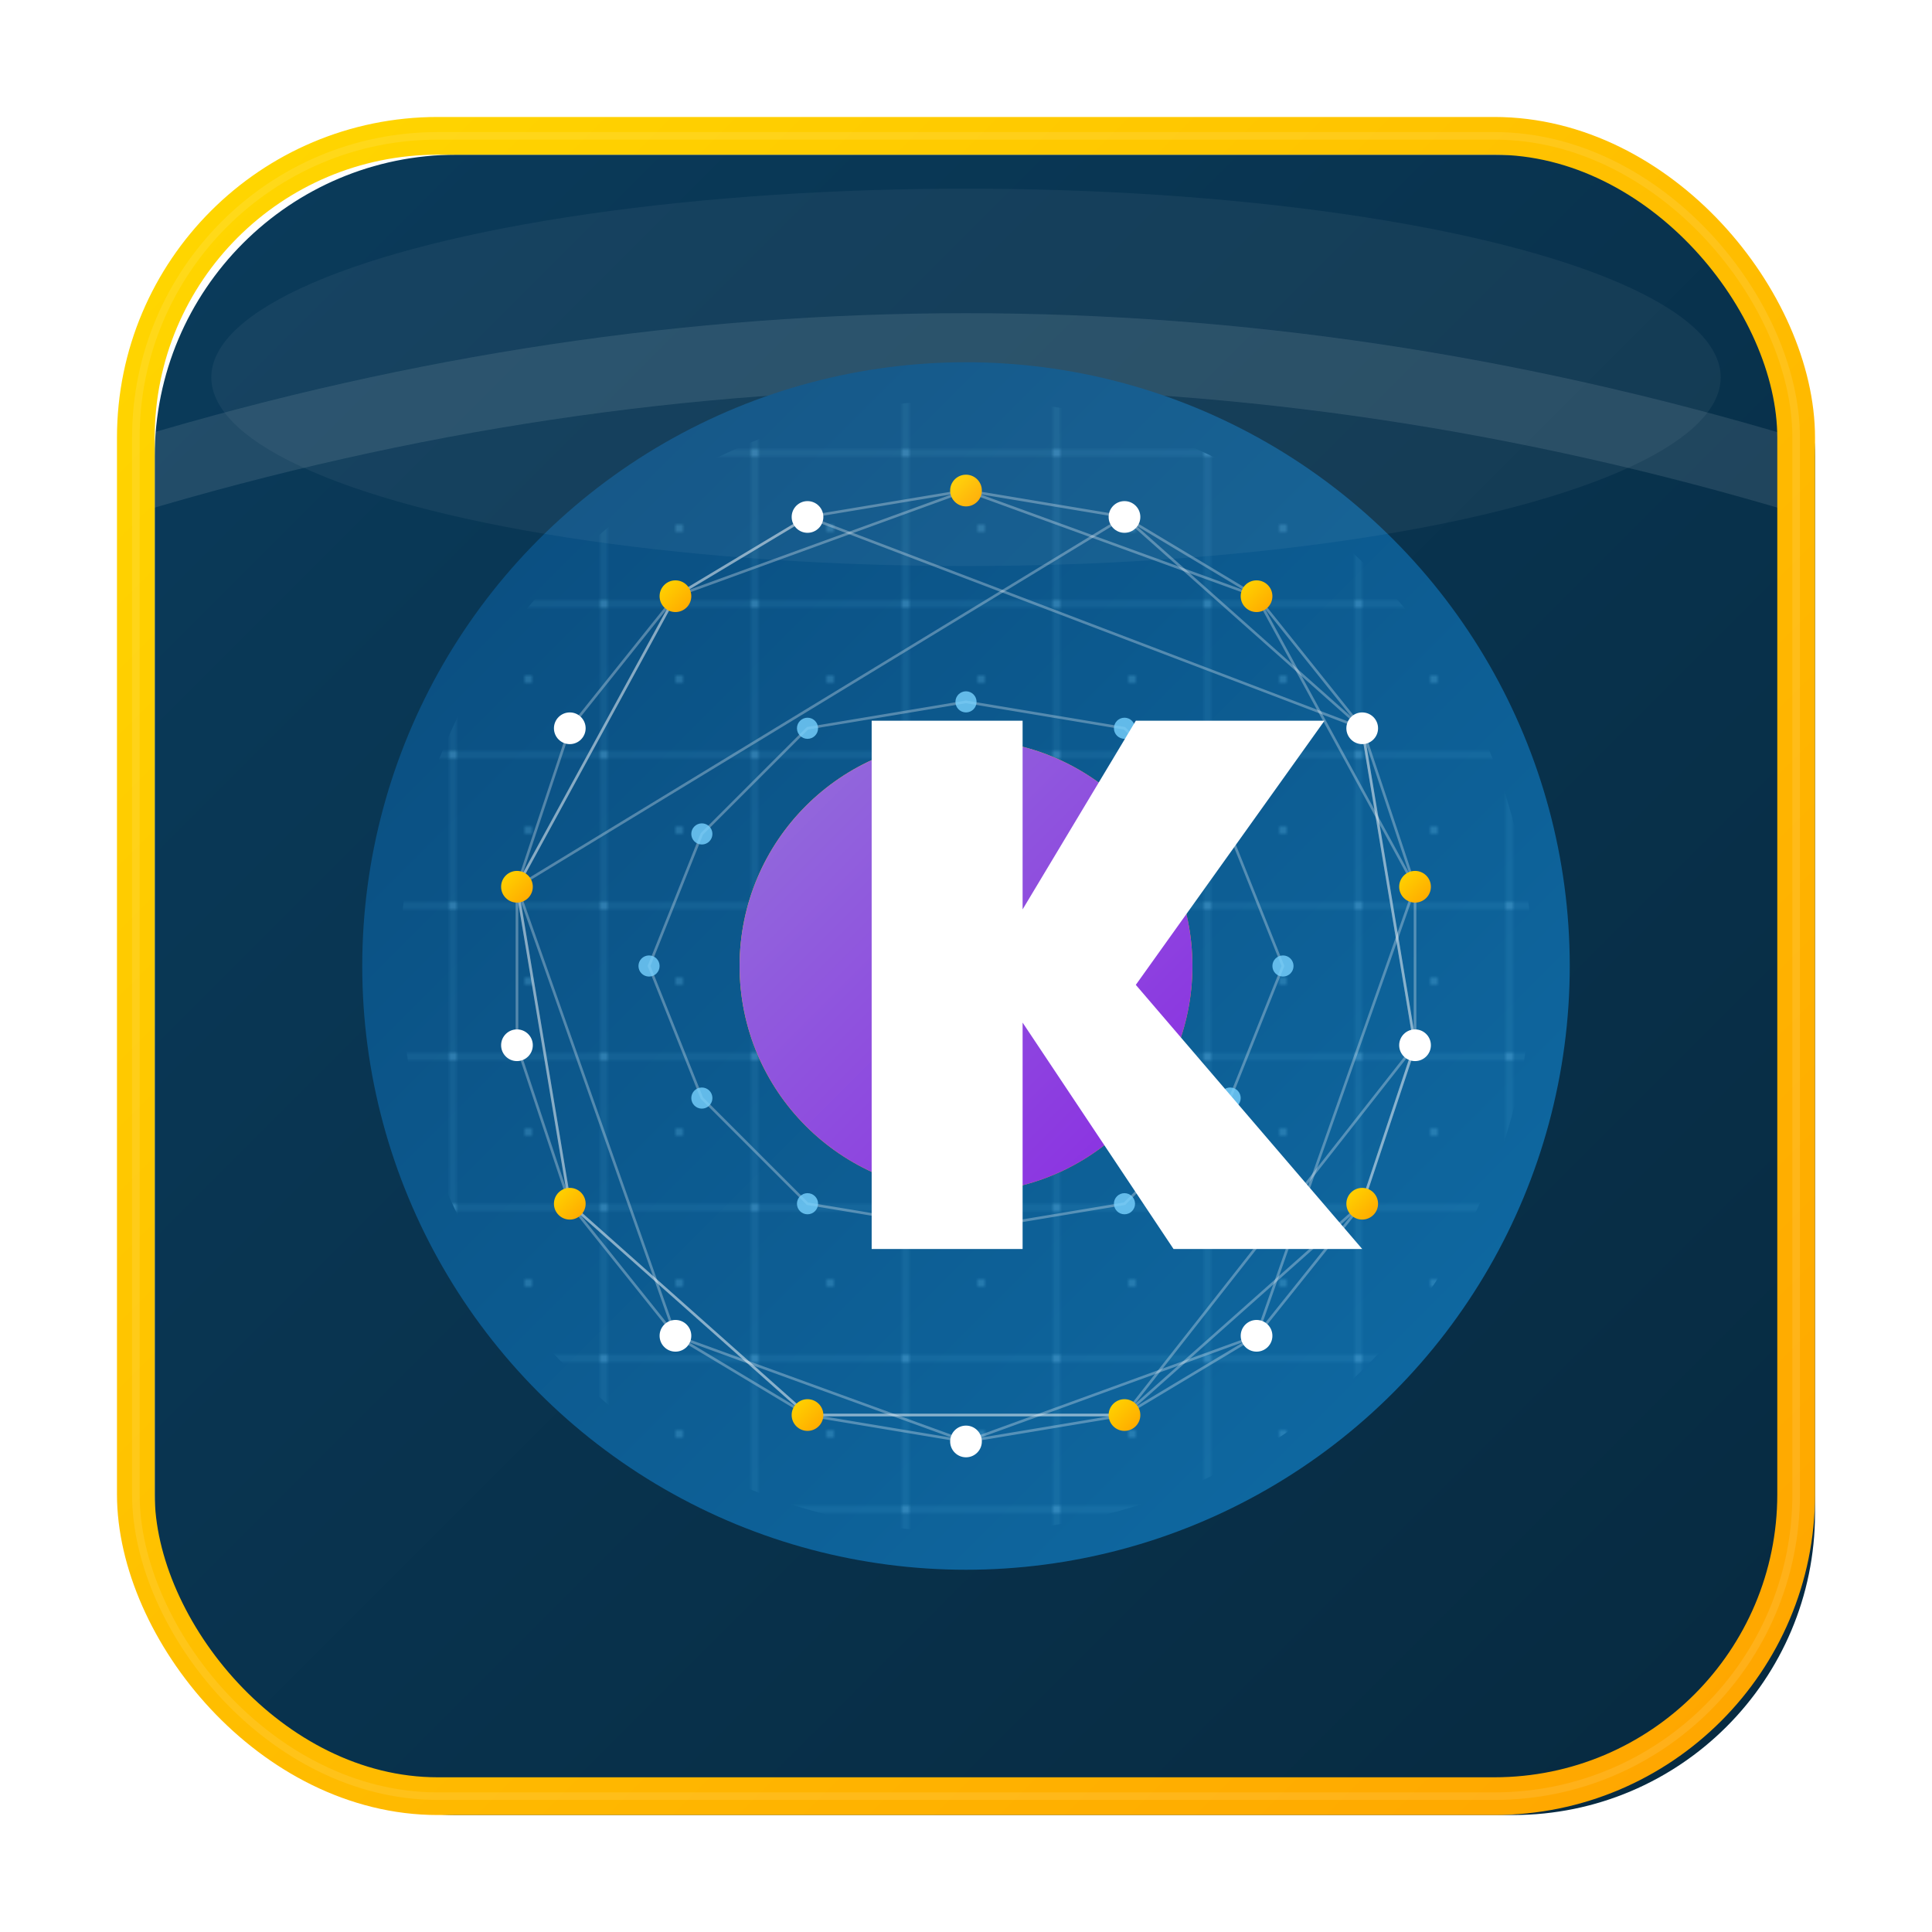 <?xml version="1.0" encoding="UTF-8"?>
<svg width="512" height="512" viewBox="0 0 512 512" xmlns="http://www.w3.org/2000/svg">
  <!-- Definitions for gradients and patterns -->
  <defs>
    <!-- Main app background gradient - dark blue -->
    <linearGradient id="appGradient" x1="0%" y1="0%" x2="100%" y2="100%">
      <stop offset="0%" stop-color="#0A3B5B" />
      <stop offset="100%" stop-color="#072A40" />
    </linearGradient>
    
    <!-- Main coin gradient - blue tones from reference -->
    <linearGradient id="coinGradient" x1="0%" y1="0%" x2="100%" y2="100%">
      <stop offset="0%" stop-color="#0A4B7C" />
      <stop offset="100%" stop-color="#0F6CA6" />
    </linearGradient>
    
    <!-- Gold accent gradient for outer ring -->
    <linearGradient id="goldGradient" x1="0%" y1="0%" x2="100%" y2="100%">
      <stop offset="0%" stop-color="#FFD700" />
      <stop offset="100%" stop-color="#FFA500" />
    </linearGradient>
    
    <!-- Purple highlight gradient -->
    <linearGradient id="purpleGradient" x1="0%" y1="0%" x2="100%" y2="100%">
      <stop offset="0%" stop-color="#9370DB" />
      <stop offset="100%" stop-color="#8A2BE2" />
    </linearGradient>
    
    <!-- Light blue gradient for K -->
    <linearGradient id="kGradient" x1="0%" y1="0%" x2="100%" y2="100%">
      <stop offset="0%" stop-color="#A0E5FF" />
      <stop offset="100%" stop-color="#70C8E0" />
    </linearGradient>
    
    <!-- Network pattern - enhanced with more visible nodes -->
    <pattern id="networkPattern" x="0" y="0" width="60" height="60" patternUnits="userSpaceOnUse">
      <path d="M10 10 L50 10 L50 50 L10 50 Z" fill="none" stroke="rgba(255,255,255,0.15)" stroke-width="1" />
      <circle cx="10" cy="10" r="3" fill="rgba(255,255,255,0.25)" />
      <circle cx="50" cy="10" r="3" fill="rgba(255,255,255,0.25)" />
      <circle cx="10" cy="50" r="3" fill="rgba(255,255,255,0.25)" />
      <circle cx="50" cy="50" r="3" fill="rgba(255,255,255,0.25)" />
    </pattern>
    
    <!-- Hexagonal puzzle pattern - enhanced with more visible hexagons -->
    <pattern id="puzzlePattern" x="0" y="0" width="40" height="40" patternUnits="userSpaceOnUse">
      <path d="M10,0 L30,0 L40,17.32 L30,34.64 L10,34.64 L0,17.32 Z" fill="none" stroke="rgba(255,255,255,0.2)" stroke-width="1" />
    </pattern>
    
    <!-- Grid pattern -->
    <pattern id="gridPattern" x="0" y="0" width="40" height="40" patternUnits="userSpaceOnUse">
      <path d="M0 0 L40 0 L40 40 L0 40 Z" fill="none" stroke="rgba(120,210,255,0.15)" stroke-width="1" />
      <circle cx="0" cy="0" r="1" fill="rgba(120,210,255,0.3)" />
      <circle cx="40" cy="0" r="1" fill="rgba(120,210,255,0.3)" />
      <circle cx="0" cy="40" r="1" fill="rgba(120,210,255,0.3)" />
      <circle cx="40" cy="40" r="1" fill="rgba(120,210,255,0.3)" />
      <circle cx="20" cy="20" r="1" fill="rgba(120,210,255,0.3)" />
    </pattern>
    
    <!-- Gold ring pattern -->
    <pattern id="goldRingPattern" x="0" y="0" width="20" height="20" patternUnits="userSpaceOnUse">
      <circle cx="10" cy="10" r="4" fill="#FFD700" opacity="0.5" />
    </pattern>
    
    <!-- Drop shadow filter -->
    <filter id="dropShadow" x="-20%" y="-20%" width="140%" height="140%">
      <feGaussianBlur in="SourceAlpha" stdDeviation="15" />
      <feOffset dx="5" dy="5" result="offsetblur" />
      <feComponentTransfer>
        <feFuncA type="linear" slope="0.5" />
      </feComponentTransfer>
      <feMerge>
        <feMergeNode />
        <feMergeNode in="SourceGraphic" />
      </feMerge>
    </filter>
    
    <!-- Outer glow -->
    <filter id="outerGlow" x="-20%" y="-20%" width="140%" height="140%">
      <feGaussianBlur in="SourceAlpha" stdDeviation="5" result="blur" />
      <feFlood flood-color="#FFD700" flood-opacity="0.3" result="glow" />
      <feComposite in="glow" in2="blur" operator="in" result="coloredBlur" />
      <feMerge>
        <feMergeNode in="coloredBlur" />
        <feMergeNode in="SourceGraphic" />
      </feMerge>
    </filter>
    
    <!-- Glass effect -->
    <filter id="glassEffect" x="-50%" y="-50%" width="200%" height="200%">
      <feGaussianBlur in="SourceGraphic" stdDeviation="10" result="blur" />
      <feColorMatrix in="blur" type="matrix" values="1 0 0 0 0  0 1 0 0 0  0 0 1 0 0  0 0 0 19 -9" result="goo" />
      <feComposite in="SourceGraphic" in2="goo" operator="atop" />
    </filter>
  </defs>
  
  <!-- App icon container (rounded square) -->
  <rect x="36" y="36" width="440" height="440" rx="80" ry="80" fill="url(#appGradient)" filter="url(#dropShadow)" />
  
  <!-- Subtle glass reflection overlay -->
  <path d="M36,116 Q256,50 476,116 L476,136 Q256,70 36,136 Z" fill="rgba(255,255,255,0.1)" />
  
  <!-- Gold border -->
  <rect x="36" y="36" width="440" height="440" rx="80" ry="80" fill="none" stroke="url(#goldGradient)" stroke-width="10" />
  
  <!-- Circular coin area in center -->
  <circle cx="256" cy="256" r="160" fill="url(#coinGradient)" />
  
  <!-- Grid background for coin -->
  <circle cx="256" cy="256" r="150" fill="url(#gridPattern)" />
  
  <!-- Network nodes and connections - scaled down version -->
  <g id="network" transform="translate(256, 256) scale(0.7) translate(-256, -256)">
    <!-- First create the connections (lines) so they appear behind nodes -->
    <!-- Outer ring connections -->
    <path d="M256,76 L316,86 L366,116 L406,166 L426,226 L426,286 L406,346 L366,396 L316,426 L256,436 L196,426 L146,396 L106,346 L86,286 L86,226 L106,166 L146,116 L196,86 Z" fill="none" stroke="rgba(255,255,255,0.3)" stroke-width="1" />
    
    <!-- Cross connections -->
    <path d="M256,76 L366,116 L426,226 L366,396 L256,436 L146,396 L86,226 L146,116 Z" fill="none" stroke="rgba(255,255,255,0.3)" stroke-width="1" />
    <path d="M196,86 L406,166 L426,286 L316,426 L196,426 L106,346 L86,226 L146,116 Z" fill="none" stroke="rgba(255,255,255,0.3)" stroke-width="1" />
    <path d="M316,86 L406,166 L426,286 L406,346 L316,426 L196,426 L106,346 L86,226 Z" fill="none" stroke="rgba(255,255,255,0.3)" stroke-width="1" />
    
    <!-- Inner connections -->
    <path d="M256,156 L316,166 L356,206 L376,256 L356,306 L316,346 L256,356 L196,346 L156,306 L136,256 L156,206 L196,166 Z" fill="none" stroke="rgba(255,255,255,0.3)" stroke-width="1" />
    
    <!-- Now add the nodes -->
    <!-- Outer ring nodes - alternating gold and white -->
    <circle cx="256" cy="76" r="6" fill="url(#goldGradient)" />
    <circle cx="316" cy="86" r="6" fill="white" />
    <circle cx="366" cy="116" r="6" fill="url(#goldGradient)" />
    <circle cx="406" cy="166" r="6" fill="white" />
    <circle cx="426" cy="226" r="6" fill="url(#goldGradient)" />
    <circle cx="426" cy="286" r="6" fill="white" />
    <circle cx="406" cy="346" r="6" fill="url(#goldGradient)" />
    <circle cx="366" cy="396" r="6" fill="white" />
    <circle cx="316" cy="426" r="6" fill="url(#goldGradient)" />
    <circle cx="256" cy="436" r="6" fill="white" />
    <circle cx="196" cy="426" r="6" fill="url(#goldGradient)" />
    <circle cx="146" cy="396" r="6" fill="white" />
    <circle cx="106" cy="346" r="6" fill="url(#goldGradient)" />
    <circle cx="86" cy="286" r="6" fill="white" />
    <circle cx="86" cy="226" r="6" fill="url(#goldGradient)" />
    <circle cx="106" cy="166" r="6" fill="white" />
    <circle cx="146" cy="116" r="6" fill="url(#goldGradient)" />
    <circle cx="196" cy="86" r="6" fill="white" />
    
    <!-- Inner nodes - all light blue -->
    <circle cx="256" cy="156" r="4" fill="rgba(120,210,255,0.8)" />
    <circle cx="316" cy="166" r="4" fill="rgba(120,210,255,0.8)" />
    <circle cx="356" cy="206" r="4" fill="rgba(120,210,255,0.8)" />
    <circle cx="376" cy="256" r="4" fill="rgba(120,210,255,0.8)" />
    <circle cx="356" cy="306" r="4" fill="rgba(120,210,255,0.8)" />
    <circle cx="316" cy="346" r="4" fill="rgba(120,210,255,0.8)" />
    <circle cx="256" cy="356" r="4" fill="rgba(120,210,255,0.8)" />
    <circle cx="196" cy="346" r="4" fill="rgba(120,210,255,0.8)" />
    <circle cx="156" cy="306" r="4" fill="rgba(120,210,255,0.8)" />
    <circle cx="136" cy="256" r="4" fill="rgba(120,210,255,0.8)" />
    <circle cx="156" cy="206" r="4" fill="rgba(120,210,255,0.8)" />
    <circle cx="196" cy="166" r="4" fill="rgba(120,210,255,0.8)" />
  </g>
  
  <!-- Purple and Gold circles behind K -->
  <circle cx="256" cy="256" r="60" fill="url(#goldGradient)" />
  <circle cx="256" cy="256" r="60" fill="url(#purpleGradient)" clip-path="inset(0 60px 0 0)" />
  
  <!-- K Letter - White -->
  <path d="M226,186 L266,186 L266,236 L296,186 L346,186 L296,256 L356,326 L306,326 L266,266 L266,326 L226,326 Z" fill="white" filter="url(#dropShadow)" />
  
  <!-- Subtle glass reflection over entire app -->
  <rect x="36" y="36" width="440" height="440" rx="80" ry="80" fill="none" stroke="rgba(255,255,255,0.1)" stroke-width="2" />
  <ellipse cx="256" cy="100" rx="200" ry="50" fill="rgba(255,255,255,0.05)" />
</svg>
